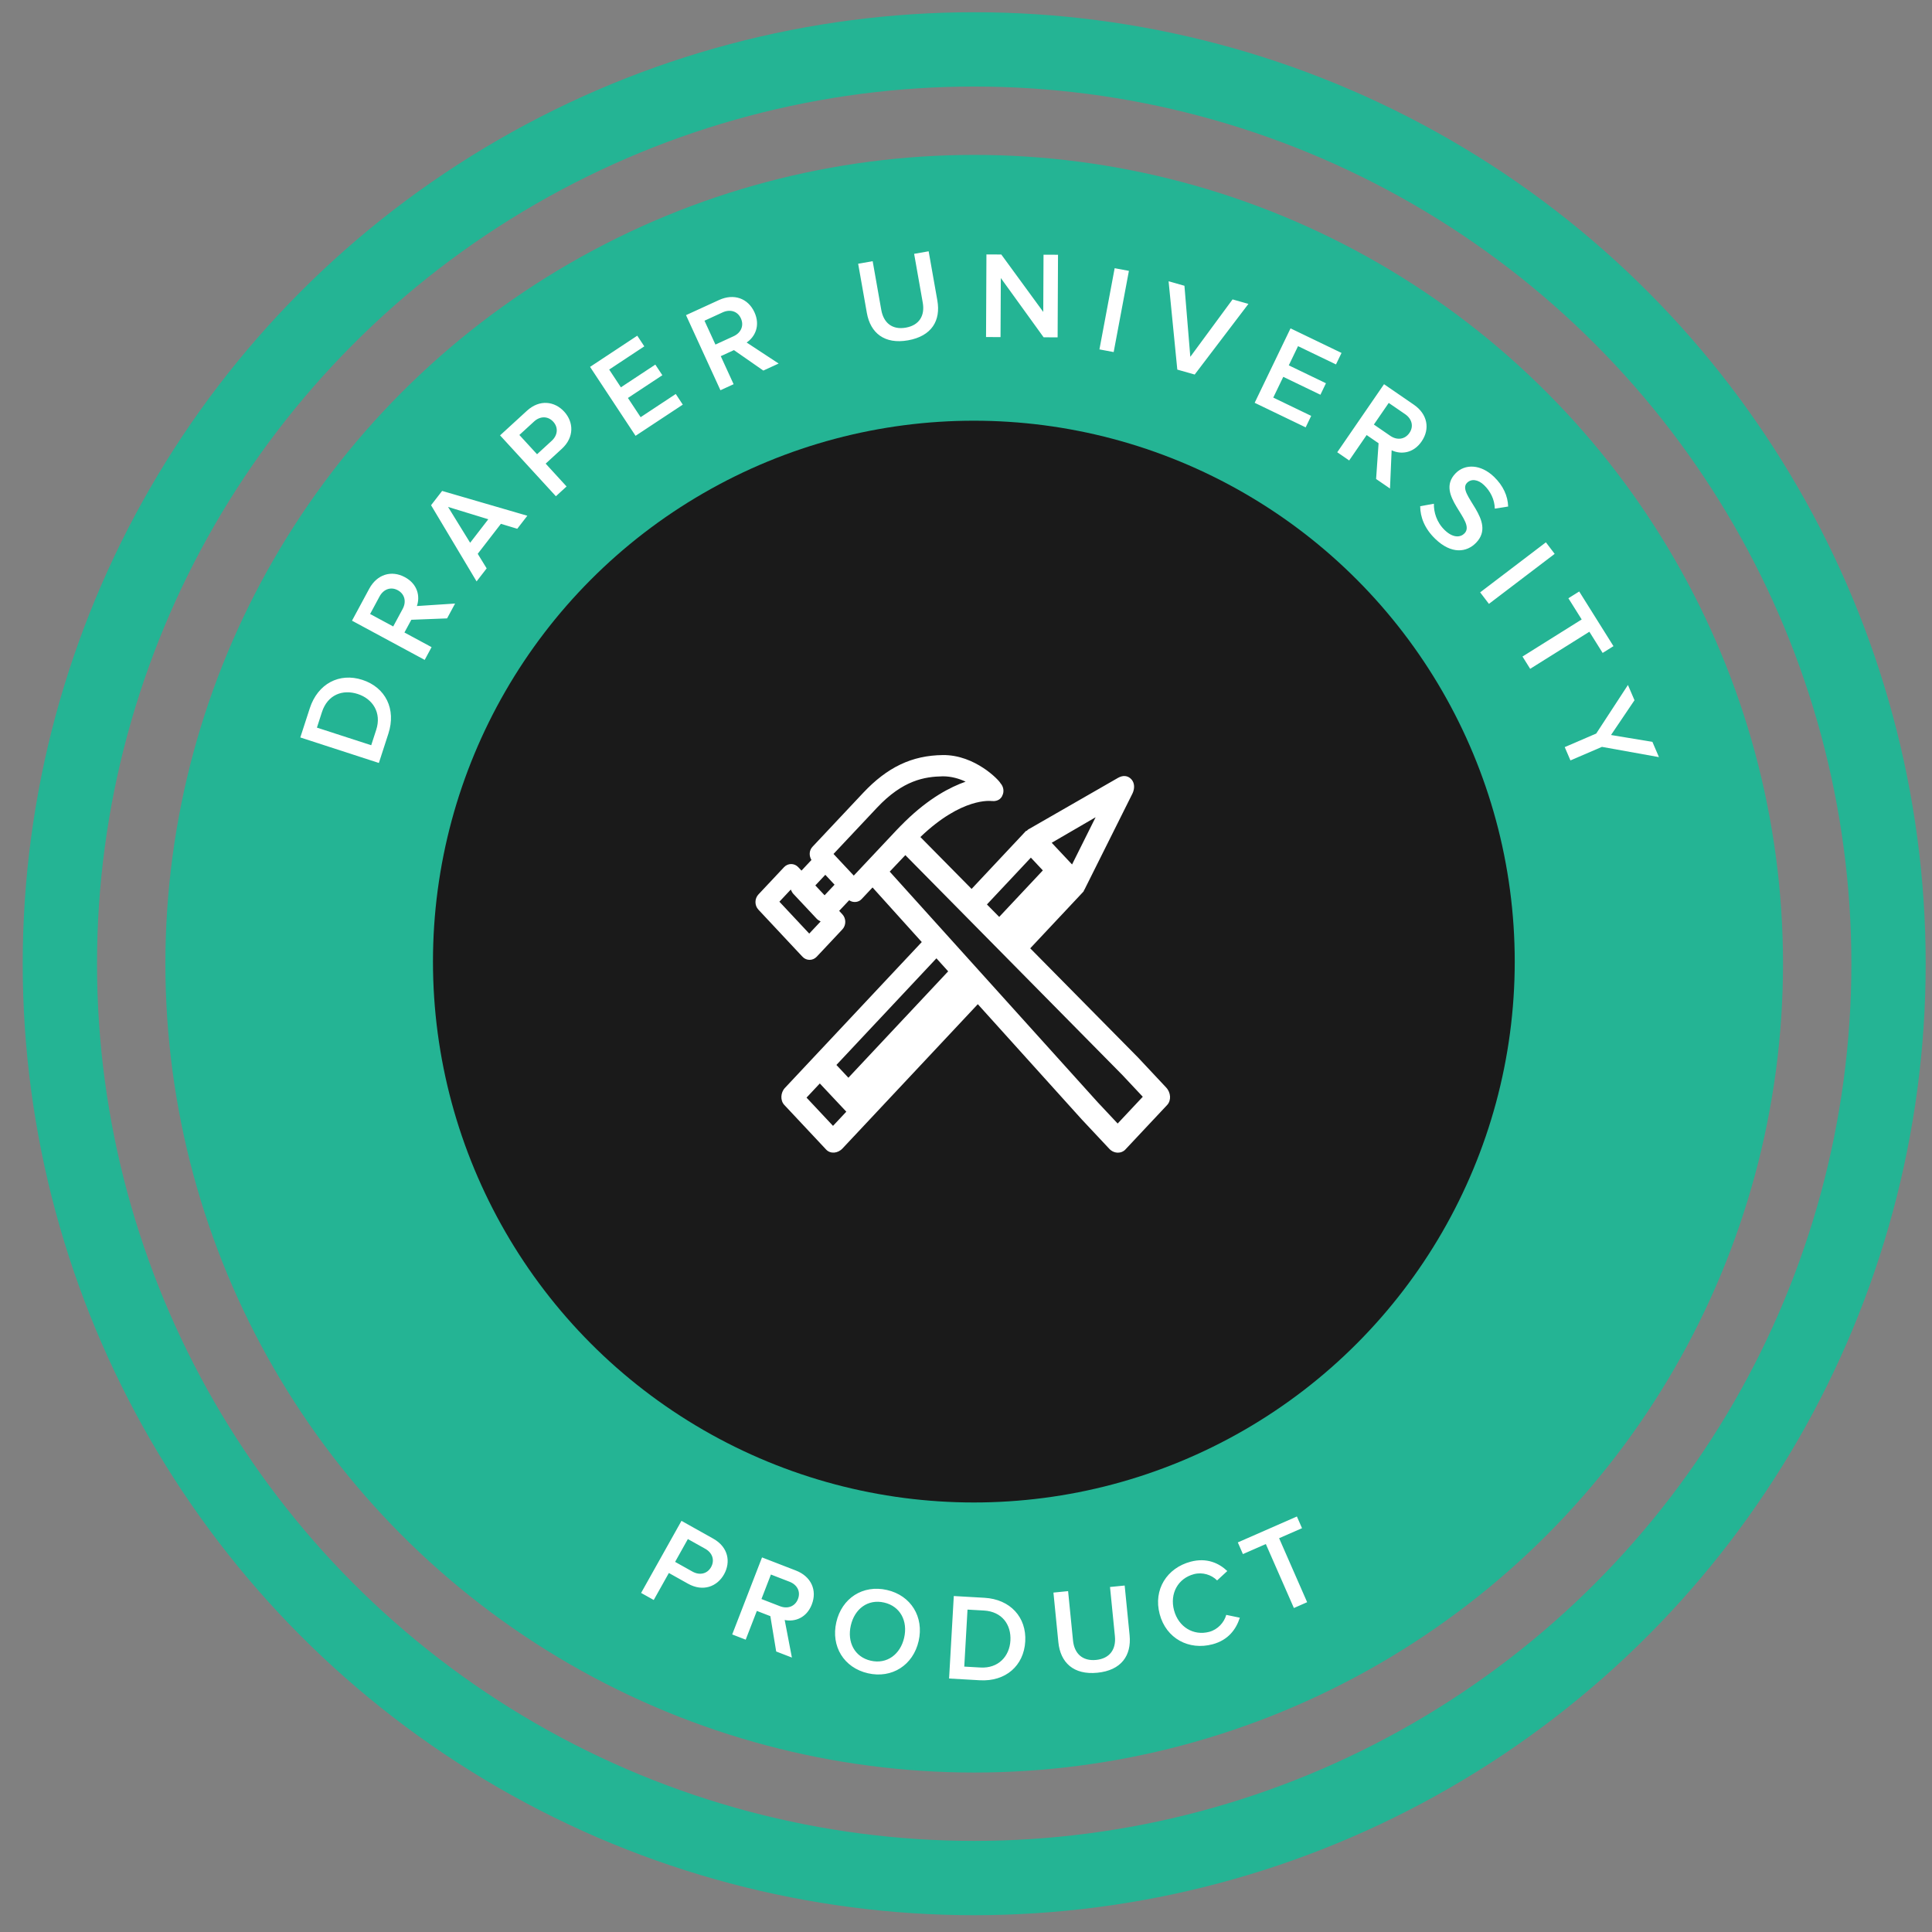 <?xml version="1.0" encoding="UTF-8" standalone="no"?>
<svg width="78px" height="78px" viewBox="0 0 78 78" version="1.1" xmlns="http://www.w3.org/2000/svg" xmlns:xlink="http://www.w3.org/1999/xlink" xmlns:sketch="http://www.bohemiancoding.com/sketch/ns">
    <rect x="0" y="0" width="78" height="78" fill="#808080" stroke="none"/>
    <!-- Generator: Sketch 3.3.2 (12043) - http://www.bohemiancoding.com/sketch -->
    <title>Group Copy 10 + product icon copy 3</title>
    <desc>Created with Sketch.</desc>
    <defs></defs>
    <g id="Main-Attraction" stroke="none" stroke-width="1" fill="none" fill-rule="evenodd" sketch:type="MSPage">
        <g id="Artboard-42" sketch:type="MSArtboardGroup" transform="translate(-245, -32)">
            <g id="Group-Copy-10-+-product-icon-copy-3" sketch:type="MSLayerGroup" transform="translate(246, 33)">
                <g id="Group-Copy-10" transform="translate(0.48, 0.985)" sketch:type="MSShapeGroup">
                    <path d="M51.701,34.633 C52.066,33.43 52.037,32.432 51.642,31.669 C51.287,30.98 50.74,30.566 50.232,30.235 C49.874,28.907 48.925,27.782 47.41,27.338 C46.995,26.681 46.504,26.108 45.882,25.692 C45.266,25.279 44.515,25.056 43.708,25.047 C42.293,23.761 40.743,23.081 39.175,23.026 C39.12,23.024 39.067,23.026 39.012,23.026 C38.175,23.022 37.33,23.206 36.509,23.546 C35.628,23.299 34.39,22.987 32.894,23.7 C31.954,23.542 31.002,23.86 30.207,24.518 C29.612,24.448 29.047,24.55 28.584,24.778 C28.07,25.031 27.688,25.397 27.347,25.76 C25.678,26.293 24.634,27.064 24.003,27.925 C23.384,28.769 23.129,29.586 22.805,30.254 C22.208,30.704 21.644,31.282 21.345,32.112 C21.025,33.002 21.018,34.099 21.326,35.509 C21.133,37.275 21.462,38.712 22.409,39.648 C23.307,40.536 24.621,40.808 26.081,40.688 C27.183,41.405 28.607,41.45 30.15,41.208 C30.986,41.78 31.954,42.244 33.097,42.487 C33.422,43.47 33.644,44.492 34.063,45.471 C34.538,46.581 35.361,47.641 36.798,48.214 C37.578,48.525 38.248,49.21 38.664,49.763 C38.666,49.766 38.671,49.77 38.673,49.773 C38.912,50.154 39.051,50.459 39.437,50.755 C39.841,51.065 40.313,51.123 40.848,51.159 C42.253,51.248 43.336,50.637 44.143,49.985 L44.143,49.975 C44.179,49.946 44.219,49.921 44.249,49.888 C44.377,49.748 44.434,49.586 44.462,49.465 C44.517,49.223 44.49,49.08 44.453,48.897 C44.376,48.53 44.197,48.031 43.766,47.087 C43.742,47.035 43.723,46.979 43.698,46.924 C44.07,46.915 44.431,46.849 44.78,46.76 C46.041,46.44 47.151,45.747 47.892,45.201 C49.088,44.32 49.896,43.641 50.385,42.92 C50.944,42.097 51.178,40.561 50.791,39.657 C50.926,39.549 51.051,39.432 51.168,39.302 C52.146,38.212 52.236,36.586 51.701,34.633 L51.701,34.633 Z M40.964,49.446 C40.624,49.422 40.521,49.402 40.5,49.398 C40.515,49.405 40.381,49.234 40.104,48.801 C40.093,48.783 40.077,48.769 40.066,48.753 C39.541,48.053 38.693,47.123 37.446,46.626 C36.444,46.226 36.04,45.664 35.668,44.797 C35.417,44.212 35.2,43.472 34.963,42.679 C35.275,42.678 35.595,42.655 35.929,42.622 C36.527,42.838 37.261,43.2 38.229,43.237 C38.743,43.257 39.581,42.953 40.23,42.65 C40.155,43.714 40.344,44.792 40.964,45.624 C41.13,45.848 41.312,46.046 41.515,46.212 C41.744,46.782 41.978,47.323 42.191,47.79 C42.457,48.372 42.577,48.713 42.655,48.945 C42.149,49.298 41.663,49.489 40.964,49.446 L40.964,49.446 Z M49.865,38.156 C49.438,38.631 48.511,38.939 46.975,38.878 C46.875,38.205 46.849,37.872 46.859,37.809 C46.864,37.777 46.852,37.8 46.878,37.762 C46.905,37.723 46.983,37.635 47.1,37.501 C47.321,37.26 47.301,36.888 47.056,36.671 C46.947,36.573 46.804,36.519 46.656,36.52 C46.48,36.52 46.314,36.598 46.201,36.731 C46.092,36.856 46,36.955 45.902,37.097 C45.804,37.239 45.71,37.44 45.68,37.637 C45.619,38.028 45.7,38.369 45.805,39.071 C45.806,39.103 45.809,39.135 45.815,39.167 C45.55,39.345 45.35,39.379 45.1,39.35 C44.801,39.315 44.424,39.146 44.017,38.897 C43.671,38.685 43.164,38.756 42.896,39.061 C42.22,39.828 41.812,40.09 41.244,40.168 C41.235,40.151 41.225,40.135 41.215,40.12 C41.04,39.788 40.965,39.618 40.944,39.513 C40.924,39.408 40.927,39.289 41.031,38.936 C41.128,38.625 40.952,38.296 40.637,38.2 C40.574,38.181 40.508,38.173 40.441,38.175 C40.178,38.181 39.951,38.358 39.881,38.608 C39.755,39.037 39.708,39.397 39.775,39.744 C39.842,40.092 39.99,40.344 40.161,40.668 C40.168,40.681 40.174,40.694 40.181,40.707 C39.351,41.42 38.8,41.544 38.296,41.525 C37.835,41.507 37.319,41.299 36.721,41.082 C36.728,41.027 36.728,40.972 36.721,40.918 C36.598,39.905 36.671,39.465 36.779,39.244 C36.886,39.022 37.101,38.874 37.513,38.512 C37.767,38.306 37.804,37.935 37.595,37.684 C37.469,37.533 37.276,37.454 37.079,37.472 C36.945,37.482 36.819,37.536 36.721,37.626 C36.373,37.931 35.959,38.191 35.697,38.733 C35.445,39.254 35.407,39.916 35.523,40.947 C33.456,41.109 32.15,40.554 30.952,39.676 C30.957,39.651 30.96,39.625 30.961,39.599 C31.02,39.067 31.124,38.946 31.212,38.868 C31.301,38.79 31.517,38.707 31.899,38.541 C32.2,38.41 32.337,38.064 32.205,37.766 C32.107,37.545 31.882,37.406 31.638,37.415 C31.565,37.418 31.492,37.434 31.425,37.463 C31.126,37.593 30.773,37.671 30.42,37.983 C30.067,38.293 29.857,38.793 29.782,39.475 C29.777,39.497 29.775,39.519 29.773,39.542 C28.397,39.739 27.426,39.595 26.883,39.157 C26.702,39.01 26.459,38.936 26.226,38.964 C24.925,39.129 24.105,38.898 23.636,38.435 C23.168,37.972 22.874,37.103 23.066,35.567 C23.071,35.53 23.076,35.497 23.076,35.461 C23.177,35.426 23.278,35.403 23.365,35.393 C23.628,35.365 23.872,35.412 24.274,35.663 C24.541,35.852 24.913,35.792 25.106,35.529 C25.298,35.265 25.237,34.898 24.97,34.708 C24.951,34.694 24.932,34.682 24.912,34.671 C24.494,34.411 24.066,34.254 23.646,34.219 C23.506,34.207 23.369,34.204 23.23,34.219 C23.109,34.232 22.988,34.266 22.873,34.296 C22.787,33.558 22.85,33.048 22.979,32.688 C23.114,32.314 23.324,32.043 23.646,31.774 C23.979,32.044 24.509,32.474 25.269,32.688 C25.789,32.835 26.407,32.874 27.116,32.737 C27.158,32.738 27.2,32.734 27.241,32.727 C27.345,32.707 27.446,32.678 27.541,32.64 C27.544,32.64 27.538,32.632 27.541,32.631 C27.742,32.574 27.955,32.506 28.169,32.419 C29.119,32.032 29.735,32.078 30.169,32.226 C30.603,32.374 30.878,32.648 31.058,32.861 C31.268,33.112 31.644,33.147 31.897,32.939 C32.151,32.732 32.187,32.361 31.976,32.111 C31.73,31.818 31.275,31.355 30.556,31.11 C30.016,30.926 29.33,30.876 28.536,31.062 C28.568,30.635 28.529,30.265 28.536,30.166 C28.563,29.843 28.318,29.559 27.991,29.533 C27.967,29.531 27.942,29.53 27.918,29.531 C27.61,29.544 27.363,29.786 27.347,30.09 C27.319,30.489 27.384,30.875 27.338,31.168 C27.314,31.314 27.261,31.405 27.222,31.456 C27.203,31.48 27.19,31.507 27.164,31.524 C26.497,31.709 26.003,31.667 25.598,31.553 C25.1,31.412 24.732,31.141 24.42,30.889 C24.782,30.132 25.012,29.471 25.405,28.935 C25.851,28.328 26.513,27.776 28.072,27.318 C28.226,27.273 28.362,27.186 28.468,27.068 C28.791,26.711 29.098,26.445 29.357,26.317 C29.563,26.216 29.739,26.167 30.005,26.211 C30.195,26.598 30.478,27.005 30.701,27.472 C30.703,27.494 30.706,27.517 30.71,27.54 C30.752,27.739 30.708,27.795 30.565,27.934 C30.423,28.073 30.161,28.209 29.937,28.3 C29.633,28.427 29.491,28.773 29.619,29.073 C29.747,29.374 30.097,29.514 30.401,29.388 C30.692,29.269 31.074,29.096 31.406,28.772 C31.599,28.936 31.812,29.042 32.015,29.089 C32.45,29.19 32.832,29.13 32.972,29.128 C33.301,29.14 33.577,28.887 33.59,28.563 C33.602,28.238 33.345,27.965 33.017,27.953 C32.995,27.952 32.974,27.952 32.953,27.954 C32.675,27.959 32.437,27.977 32.295,27.944 C32.155,27.911 32.128,27.943 32.054,27.684 C31.839,26.927 31.428,26.289 31.204,25.932 C31.811,25.346 32.221,25.249 32.75,25.412 C32.977,25.483 33.229,25.452 33.436,25.335 C34.503,24.729 35.015,24.869 35.775,25.104 C35.751,25.393 35.769,25.725 35.813,26.115 C35.902,26.905 36.097,27.898 36.354,28.8 C36.392,28.931 36.346,29.385 36.123,29.724 C35.9,30.063 35.593,30.301 35.089,30.302 C34.76,30.284 34.48,30.533 34.462,30.857 C34.444,31.181 34.696,31.458 35.024,31.476 C35.046,31.477 35.067,31.477 35.089,31.476 C36.014,31.474 36.734,30.958 37.128,30.359 C37.422,29.912 37.582,29.43 37.572,28.954 C37.749,29.002 37.92,29.038 38.065,29.06 C38.391,29.108 38.694,28.886 38.742,28.564 C38.79,28.242 38.565,27.943 38.239,27.896 C38.022,27.863 37.713,27.784 37.505,27.684 C37.297,27.583 37.282,27.517 37.283,27.53 C37.275,27.452 37.252,27.377 37.215,27.309 C37.116,26.834 37.036,26.366 36.993,25.981 C36.956,25.653 36.956,25.402 36.963,25.249 C36.985,25.225 37.004,25.199 37.022,25.172 C37.763,24.834 38.461,24.66 39.148,24.671 C40.285,24.69 41.395,25.224 42.597,26.355 C42.591,26.368 42.585,26.381 42.578,26.394 C42.454,26.69 42.033,27.532 41.196,27.915 C40.898,28.052 40.768,28.402 40.907,28.698 C41.045,28.992 41.4,29.121 41.699,28.983 C42.981,28.397 43.515,27.238 43.68,26.847 C43.692,26.815 43.702,26.783 43.709,26.75 C44.184,26.751 44.551,26.878 44.908,27.116 C45.23,27.332 45.551,27.657 45.845,28.088 C45.84,28.097 45.815,28.136 45.815,28.136 C45.793,28.166 45.774,28.199 45.758,28.232 C45.758,28.232 45.693,28.379 45.632,28.511 C45.596,28.584 45.556,28.661 45.526,28.733 C45.42,28.933 45.288,29.157 45.129,29.358 C44.942,29.597 44.731,29.767 44.588,29.82 C44.445,29.874 44.379,29.896 44.143,29.724 C43.877,29.532 43.504,29.589 43.309,29.853 C43.114,30.115 43.172,30.485 43.438,30.677 C43.932,31.038 44.545,31.103 45.014,30.927 C45.196,30.859 45.352,30.755 45.496,30.648 C45.619,30.957 45.791,31.264 45.999,31.572 C46.164,31.854 46.528,31.95 46.813,31.787 C47.097,31.624 47.194,31.265 47.03,30.984 C47.016,30.961 47.001,30.939 46.985,30.918 C46.679,30.464 46.534,30.14 46.501,29.869 C46.471,29.61 46.524,29.344 46.753,28.936 C48.02,29.213 48.416,29.791 48.618,30.918 C48.661,31.151 48.802,31.359 49.004,31.486 C49.549,31.827 49.934,32.114 50.106,32.449 C50.253,32.733 50.335,33.144 50.125,33.921 C49.879,34.077 49.43,34.145 48.985,34.114 C48.743,34.096 48.508,34.056 48.327,34.008 C48.147,33.959 47.999,33.874 48.037,33.901 C47.768,33.712 47.395,33.773 47.202,34.039 C47.01,34.305 47.072,34.674 47.342,34.864 C47.554,35.014 47.75,35.074 48.008,35.143 C48.266,35.213 48.571,35.265 48.898,35.288 C49.263,35.313 49.666,35.308 50.057,35.211 C50.47,36.786 50.295,37.676 49.865,38.156 L49.865,38.156 Z" id="attitude-icon-copy-3" opacity="0.3" fill="#000000"></path>
                    <circle id="Oval-20-Copy-7" stroke="#24B494" stroke-width="3" cx="37.851" cy="36.923" r="36.914"></circle>
                    <ellipse id="Oval-20-Copy-17" fill="#24B494" cx="37.851" cy="36.923" rx="32.654" ry="32.654"></ellipse>
                    <g id="Oval-20-Copy-12-+-Type-something-Copy-Copy-Copy-Copy-Copy" transform="translate(10, 8)">
                        <path d="M27.851,54.38 C13.834,54.38 2.471,43.017 2.471,29 C2.471,14.983 13.834,3.62 27.851,3.62 C41.868,3.62 53.231,14.983 53.231,29 C53.231,43.017 41.868,54.38 27.851,54.38 L27.851,54.38 Z" id="Oval-20-Copy-12"></path>
                        <path d="M4.2,19.634 C4.522,18.644 4.086,17.767 3.149,17.463 C2.222,17.162 1.35,17.615 1.027,18.609 L0.644,19.788 L3.816,20.818 L4.2,19.634 Z M3.709,19.479 L3.507,20.102 L1.315,19.391 L1.518,18.763 C1.747,18.059 2.355,17.836 2.964,18.034 C3.568,18.23 3.933,18.79 3.709,19.479 L3.709,19.479 Z M6.893,14.382 L5.351,14.482 C5.486,14.095 5.385,13.597 4.866,13.317 C4.32,13.023 3.74,13.204 3.426,13.785 L2.731,15.074 L5.666,16.657 L5.944,16.142 L4.848,15.551 L5.126,15.037 L6.57,14.981 L6.893,14.382 Z M4.777,14.598 L4.395,15.307 L3.462,14.804 L3.844,14.095 C4.001,13.805 4.295,13.691 4.577,13.843 C4.863,13.997 4.934,14.308 4.777,14.598 L4.777,14.598 Z M9.81,10.837 L6.37,9.835 L5.923,10.412 L7.761,13.488 L8.168,12.962 L7.807,12.374 L8.743,11.163 L9.403,11.363 L9.81,10.837 Z M8.234,10.979 L7.501,11.928 L6.609,10.481 L8.234,10.979 Z M11.394,9.655 L10.55,8.733 L11.202,8.135 C11.714,7.666 11.68,7.052 11.299,6.635 C10.913,6.215 10.309,6.126 9.793,6.599 L8.709,7.592 L10.963,10.05 L11.394,9.655 Z M10.795,7.81 L10.202,8.354 L9.488,7.576 L10.082,7.032 C10.325,6.809 10.64,6.805 10.856,7.041 C11.069,7.273 11.038,7.587 10.795,7.81 L10.795,7.81 Z M16.086,6.351 L15.802,5.921 L14.384,6.858 L13.871,6.082 L15.261,5.164 L14.977,4.735 L13.587,5.652 L13.114,4.935 L14.532,3.998 L14.248,3.568 L12.342,4.827 L14.179,7.61 L16.086,6.351 Z M19.956,4.692 L18.664,3.843 C19.005,3.615 19.225,3.157 18.979,2.621 C18.72,2.057 18.148,1.852 17.548,2.128 L16.216,2.738 L17.606,5.77 L18.138,5.526 L17.619,4.394 L18.151,4.15 L19.338,4.976 L19.956,4.692 Z M18.136,3.59 L17.404,3.926 L16.962,2.963 L17.694,2.627 C17.994,2.489 18.298,2.576 18.431,2.867 C18.567,3.162 18.436,3.453 18.136,3.59 L18.136,3.59 Z M25.18,3.755 C26.136,3.585 26.507,2.956 26.363,2.144 L26.012,0.16 L25.426,0.263 L25.774,2.233 C25.867,2.755 25.636,3.146 25.09,3.243 C24.543,3.339 24.193,3.051 24.1,2.529 L23.752,0.56 L23.166,0.663 L23.517,2.648 C23.661,3.46 24.23,3.923 25.18,3.755 L25.18,3.755 Z M31.219,3.635 L31.235,0.3 L30.65,0.298 L30.639,2.608 L28.945,0.29 L28.345,0.287 L28.329,3.622 L28.914,3.625 L28.926,1.24 L30.654,3.633 L31.219,3.635 Z M33.482,4.229 L34.097,0.951 L33.522,0.843 L32.907,4.121 L33.482,4.229 Z M36.753,5.136 L38.922,2.284 L38.282,2.103 L36.576,4.421 L36.339,1.552 L35.699,1.371 L36.051,4.937 L36.753,5.136 Z M41.233,7.269 L41.456,6.805 L39.925,6.067 L40.329,5.229 L41.829,5.952 L42.052,5.488 L40.552,4.765 L40.925,3.99 L42.457,4.728 L42.681,4.264 L40.622,3.272 L39.174,6.277 L41.233,7.269 Z M44.638,9.738 L44.704,8.194 C45.075,8.37 45.58,8.324 45.914,7.837 C46.266,7.327 46.148,6.73 45.604,6.356 L44.397,5.526 L42.508,8.274 L42.99,8.605 L43.695,7.579 L44.177,7.911 L44.077,9.353 L44.638,9.738 Z M44.65,7.611 L43.987,7.155 L44.587,6.282 L45.251,6.738 C45.523,6.925 45.604,7.23 45.423,7.493 C45.239,7.761 44.922,7.798 44.65,7.611 L44.65,7.611 Z M46.471,11.776 C47.116,12.396 47.734,12.324 48.118,11.923 C48.977,11.029 47.311,9.963 47.744,9.512 C47.914,9.335 48.191,9.365 48.436,9.601 C48.688,9.843 48.861,10.176 48.869,10.55 L49.408,10.465 C49.396,10.038 49.207,9.621 48.836,9.264 C48.306,8.755 47.665,8.729 47.281,9.129 C46.432,10.012 48.132,11.043 47.647,11.547 C47.492,11.71 47.195,11.751 46.849,11.419 C46.514,11.096 46.403,10.685 46.41,10.352 L45.857,10.452 C45.859,10.883 46.027,11.35 46.471,11.776 L46.471,11.776 Z M48.632,14.395 L51.286,12.376 L50.932,11.91 L48.278,13.93 L48.632,14.395 Z M50.297,17.017 L52.687,15.52 L53.223,16.376 L53.66,16.102 L52.277,13.895 L51.84,14.168 L52.377,15.024 L49.987,16.521 L50.297,17.017 Z M51.923,20.715 L53.195,20.168 L55.496,20.582 L55.232,19.966 L53.561,19.689 L54.509,18.285 L54.244,17.67 L52.964,19.63 L51.692,20.178 L51.923,20.715 Z" id="DRAPER-UNIVERSITY" fill="#FFFFFF"></path>
                    </g>
                    <g id="Oval-20-Copy-12-+-Type-something-Copy-Copy-Copy-Copy" transform="translate(38, 37) rotate(-180) translate(-38, -37) translate(9, 8)">
                        <ellipse id="Oval-20-Copy-12" cx="28.851" cy="29" rx="28.808" ry="28.808"></ellipse>
                        <path d="M42.087,3.389 L41.476,4.479 L40.704,4.047 C40.097,3.707 39.525,3.931 39.249,4.424 C38.97,4.921 39.074,5.524 39.685,5.866 L40.967,6.584 L42.597,3.674 L42.087,3.389 Z M40.522,4.535 L41.224,4.928 L40.709,5.849 L40.006,5.456 C39.718,5.294 39.616,4.996 39.772,4.717 C39.926,4.442 40.234,4.374 40.522,4.535 L40.522,4.535 Z M36.509,1.065 L36.8,2.582 C36.399,2.497 35.918,2.659 35.705,3.209 C35.481,3.787 35.734,4.341 36.349,4.579 L37.715,5.108 L38.919,1.998 L38.374,1.787 L37.924,2.948 L37.379,2.737 L37.143,1.31 L36.509,1.065 Z M36.988,3.137 L37.738,3.428 L37.356,4.417 L36.605,4.126 C36.297,4.007 36.147,3.729 36.263,3.431 C36.38,3.127 36.68,3.018 36.988,3.137 L36.988,3.137 Z M33.438,0.43 C32.468,0.208 31.613,0.762 31.392,1.732 C31.17,2.702 31.7,3.572 32.67,3.793 C33.645,4.016 34.495,3.461 34.716,2.491 C34.938,1.521 34.413,0.653 33.438,0.43 L33.438,0.43 Z M33.322,0.937 C33.98,1.087 34.284,1.69 34.131,2.358 C33.978,3.03 33.444,3.437 32.786,3.286 C32.133,3.137 31.823,2.538 31.977,1.866 C32.129,1.198 32.669,0.788 33.322,0.937 L33.322,0.937 Z M28.92,0.148 C27.882,0.089 27.144,0.733 27.088,1.717 C27.032,2.69 27.692,3.419 28.735,3.478 L29.973,3.549 L30.163,0.219 L28.92,0.148 Z M28.896,0.663 L29.55,0.7 L29.419,3.001 L28.76,2.964 C28.021,2.922 27.65,2.39 27.687,1.751 C27.723,1.117 28.172,0.622 28.896,0.663 L28.896,0.663 Z M24.177,0.452 C23.211,0.548 22.794,1.147 22.875,1.968 L23.074,3.973 L23.666,3.914 L23.468,1.924 C23.416,1.397 23.676,1.024 24.228,0.969 C24.78,0.915 25.108,1.229 25.16,1.756 L25.358,3.747 L25.95,3.688 L25.751,1.683 C25.669,0.862 25.137,0.357 24.177,0.452 L24.177,0.452 Z M19.526,1.601 C18.879,1.773 18.569,2.222 18.425,2.674 L18.973,2.788 C19.057,2.481 19.317,2.194 19.66,2.103 C20.298,1.934 20.902,2.301 21.081,2.973 C21.262,3.654 20.917,4.263 20.279,4.432 C19.936,4.524 19.569,4.409 19.342,4.179 L18.931,4.558 C19.27,4.881 19.765,5.107 20.412,4.935 C21.364,4.682 21.925,3.814 21.661,2.819 C21.398,1.828 20.478,1.348 19.526,1.601 L19.526,1.601 Z M15.707,3.3 L16.839,5.883 L15.914,6.288 L16.121,6.76 L18.506,5.714 L18.3,5.242 L17.375,5.648 L16.242,3.065 L15.707,3.3 Z" id="PRODUCT" fill="#FFFFFF"></path>
                    </g>
                    <ellipse id="Oval-20-Copy-16" fill="#1A1A1A" cx="37.837" cy="36.837" rx="21.837" ry="21.837"></ellipse>
                </g>
                <path d="M46.08,42.905 L44.957,41.706 L40.593,37.286 L42.674,35.068 L42.692,35.049 C42.709,35.03 42.709,35.03 42.727,35.011 C42.745,34.993 42.762,34.974 42.764,34.939 L42.781,34.92 L44.722,31.034 C44.816,30.835 44.813,30.607 44.673,30.458 C44.534,30.31 44.338,30.288 44.133,30.407 L40.504,32.492 L40.486,32.511 C40.469,32.529 40.451,32.548 40.418,32.55 C40.4,32.569 40.4,32.569 40.383,32.588 L40.366,32.606 L38.226,34.888 L36.158,32.793 C37.843,31.177 39.005,31.339 39.032,31.339 C39.161,31.355 39.305,31.324 39.391,31.233 C39.42,31.202 39.448,31.172 39.463,31.126 C39.549,30.972 39.52,30.758 39.391,30.62 C39.348,30.513 38.373,29.47 37.066,29.484 C35.816,29.498 34.824,29.972 33.846,31.012 L31.804,33.185 C31.66,33.337 31.66,33.552 31.76,33.72 L31.358,34.149 L31.229,34.011 C31.071,33.842 30.812,33.842 30.654,34.01 L29.619,35.112 C29.461,35.28 29.46,35.555 29.618,35.724 L31.397,37.625 C31.555,37.794 31.814,37.794 31.972,37.626 L33.007,36.524 C33.166,36.356 33.166,36.081 33.008,35.912 L32.879,35.774 L33.282,35.346 C33.44,35.453 33.655,35.438 33.784,35.3 L34.227,34.829 L36.214,37.033 L30.688,42.924 C30.513,43.111 30.494,43.428 30.665,43.61 L32.353,45.411 C32.524,45.592 32.821,45.572 33.015,45.366 L38.477,39.542 L42.666,44.186 L43.79,45.385 C43.883,45.484 44.01,45.536 44.135,45.536 C44.245,45.536 44.353,45.496 44.433,45.41 L46.122,43.61 C46.292,43.428 46.274,43.111 46.08,42.905 L46.08,42.905 Z M43.233,31.994 L42.282,33.9 L41.46,33.025 L43.233,31.994 L43.233,31.994 Z M40.619,33.625 L41.102,34.141 L39.341,36.018 L38.845,35.515 L40.619,33.625 L40.619,33.625 Z M31.671,36.691 L30.466,35.404 L30.452,35.419 L30.926,34.914 C30.955,34.975 30.983,35.037 31.026,35.083 L31.974,36.094 C32.017,36.14 32.074,36.171 32.131,36.202 L31.671,36.691 L31.671,36.691 Z M32.291,35.145 L31.917,34.747 L32.32,34.318 L32.693,34.717 L32.291,35.145 L32.291,35.145 Z M33.65,34.158 L33.635,34.174 L33.469,34.35 L32.651,33.476 L34.406,31.61 C35.456,30.493 36.332,30.356 37.064,30.342 C37.409,30.342 37.725,30.435 37.984,30.558 C37.361,30.778 36.513,31.216 35.539,32.166 L35.538,32.165 L35.48,32.226 C35.395,32.31 35.311,32.391 35.224,32.484 L33.65,34.158 L33.65,34.158 Z M32.631,44.454 L31.562,43.314 L32.098,42.742 L33.168,43.882 L32.631,44.454 L32.631,44.454 Z M33.252,42.511 L32.768,41.995 L36.806,37.69 L37.28,38.215 L33.252,42.511 L33.252,42.511 Z M44.123,44.36 L43.319,43.503 L34.92,34.19 L35.551,33.524 L44.317,42.405 L45.137,43.279 L44.123,44.36 L44.123,44.36 Z" id="product-icon-copy-3" fill="#FFFFFF" sketch:type="MSShapeGroup"></path>
            </g>
        </g>
    </g>
</svg>
